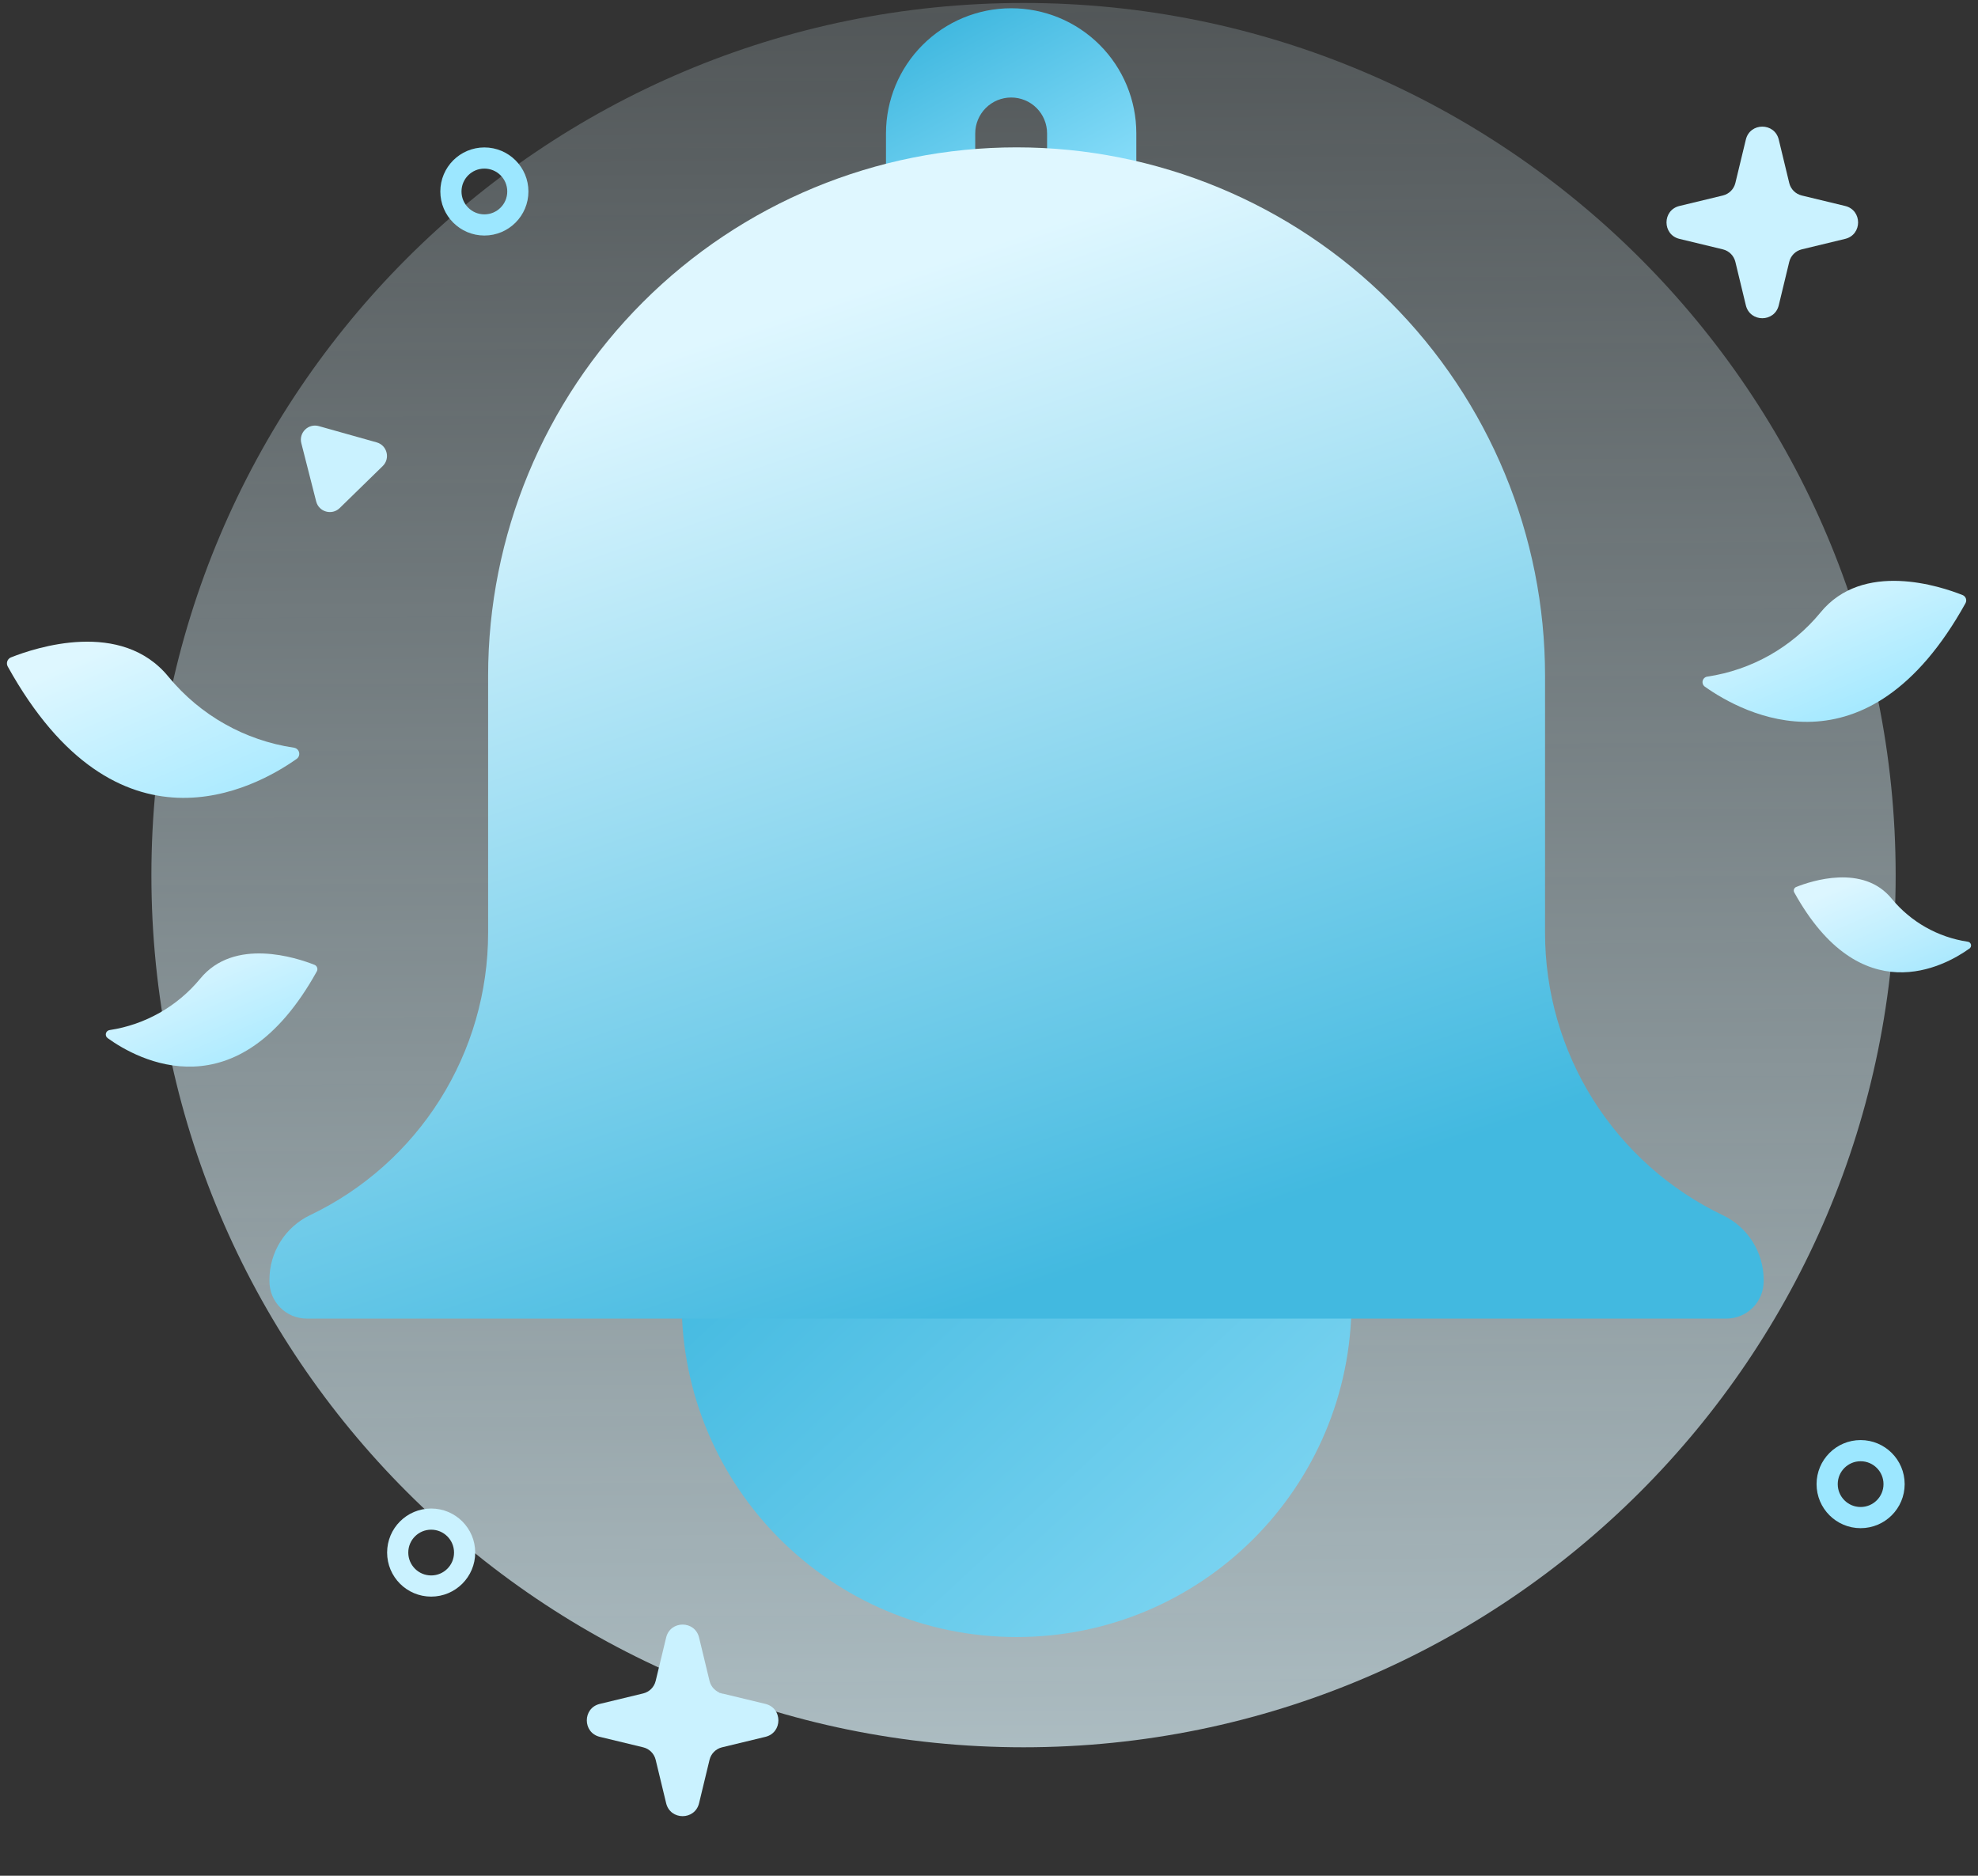 <svg width="232" height="220" viewBox="0 0 232 220" fill="none" xmlns="http://www.w3.org/2000/svg">
<rect x="0" y="0" width="232" height="220" fill="#333333" stroke="none"/>
<path d="M120.049 204.932C176.544 204.932 222.342 159.134 222.342 102.64C222.342 46.145 176.544 0.347 120.049 0.347C63.555 0.347 17.757 46.145 17.757 102.64C17.757 159.134 63.555 204.932 120.049 204.932Z" fill="url(#paint0_linear_524_3073)"/>
<path fill-rule="evenodd" clip-rule="evenodd" d="M120.211 11.755C119.7 11.544 119.152 11.436 118.6 11.437L118.595 11.437C117.479 11.438 116.409 11.882 115.619 12.671C114.831 13.46 114.387 14.529 114.385 15.645V20.942H103.917L103.917 15.638C103.92 11.748 105.467 8.019 108.217 5.269C110.967 2.519 114.695 0.972 118.584 0.969L118.586 0.969C120.514 0.966 122.423 1.343 124.205 2.078C125.988 2.814 127.608 3.894 128.974 5.257C130.339 6.62 131.422 8.239 132.161 10.021C132.9 11.803 133.28 13.713 133.28 15.642V20.746H122.812V15.642C122.812 15.089 122.703 14.542 122.491 14.031C122.28 13.52 121.969 13.056 121.578 12.666C121.187 12.275 120.722 11.966 120.211 11.755ZM118.586 0.969L118.584 0.969L118.586 0.969Z" fill="url(#paint1_linear_524_3073)"/>
<path d="M119.236 192.002C140.932 192.002 158.52 174.414 158.52 152.717C158.52 131.021 140.932 113.433 119.236 113.433C97.54 113.433 79.951 131.021 79.951 152.717C79.951 174.414 97.54 192.002 119.236 192.002Z" fill="url(#paint2_linear_524_3073)"/>
<path d="M181.22 109.407V79.268C181.22 62.829 174.69 47.063 163.065 35.438C151.441 23.814 135.675 17.283 119.235 17.283C102.796 17.283 87.03 23.814 75.406 35.438C63.781 47.063 57.251 62.829 57.251 79.268V109.407C57.251 116.332 55.292 123.115 51.601 128.972C47.909 134.83 42.635 139.524 36.388 142.511C34.952 143.194 33.74 144.272 32.893 145.618C32.045 146.964 31.598 148.522 31.603 150.113V150.276C31.602 150.85 31.714 151.419 31.933 151.95C32.152 152.481 32.473 152.964 32.879 153.37C33.285 153.777 33.767 154.099 34.297 154.319C34.828 154.539 35.397 154.653 35.971 154.653H202.492C203.066 154.653 203.635 154.539 204.165 154.319C204.696 154.099 205.178 153.777 205.583 153.37C205.989 152.964 206.311 152.481 206.53 151.95C206.749 151.419 206.861 150.85 206.86 150.276V150.113C206.861 148.527 206.412 146.974 205.567 145.633C204.722 144.292 203.514 143.218 202.083 142.535C195.833 139.547 190.556 134.849 186.864 128.987C183.172 123.124 181.215 116.336 181.22 109.407Z" fill="url(#paint3_linear_524_3073)"/>
<path d="M230.533 70.75C230.579 70.667 230.607 70.574 230.615 70.479C230.624 70.384 230.611 70.288 230.58 70.198C230.548 70.107 230.498 70.025 230.432 69.956C230.366 69.886 230.286 69.832 230.198 69.795C227.618 68.766 218.489 65.712 213.499 71.869C210.161 75.916 205.443 78.583 200.255 79.357C200.124 79.374 200.002 79.431 199.904 79.519C199.807 79.607 199.738 79.723 199.707 79.851C199.676 79.979 199.684 80.114 199.731 80.237C199.778 80.36 199.861 80.466 199.969 80.541C204.379 83.668 218.946 91.638 230.533 70.75Z" fill="url(#paint4_linear_524_3073)"/>
<path d="M37.16 113.929C37.197 113.862 37.219 113.788 37.225 113.711C37.232 113.635 37.222 113.558 37.196 113.486C37.171 113.413 37.131 113.347 37.078 113.291C37.025 113.236 36.962 113.191 36.891 113.162C34.825 112.345 27.484 109.896 23.475 114.795C20.799 118.041 17.019 120.185 12.859 120.813C12.755 120.827 12.657 120.872 12.579 120.943C12.501 121.013 12.446 121.106 12.421 121.208C12.396 121.311 12.403 121.418 12.44 121.517C12.478 121.615 12.544 121.7 12.631 121.76C16.15 124.308 27.851 130.71 37.16 113.929Z" fill="url(#paint5_linear_524_3073)"/>
<path d="M210.447 104.667C210.416 104.611 210.397 104.549 210.392 104.485C210.387 104.421 210.395 104.357 210.417 104.297C210.439 104.236 210.473 104.181 210.518 104.135C210.562 104.089 210.616 104.053 210.676 104.03C212.407 103.336 218.54 101.286 221.887 105.418C224.131 108.136 227.302 109.928 230.788 110.448C230.88 110.457 230.968 110.494 231.038 110.555C231.108 110.616 231.157 110.698 231.177 110.789C231.198 110.879 231.19 110.974 231.154 111.059C231.118 111.145 231.055 111.217 230.976 111.265C228.02 113.38 218.229 118.728 210.447 104.667Z" fill="url(#paint6_linear_524_3073)"/>
<path d="M0.904 78.167C0.853 78.074 0.823 77.971 0.815 77.865C0.807 77.759 0.821 77.653 0.856 77.553C0.891 77.453 0.947 77.361 1.02 77.284C1.093 77.207 1.181 77.146 1.279 77.106C4.137 75.971 14.254 72.59 19.782 79.4C23.485 83.89 28.723 86.846 34.48 87.696C34.624 87.718 34.759 87.781 34.866 87.88C34.973 87.978 35.048 88.107 35.082 88.248C35.115 88.39 35.105 88.538 35.053 88.674C35.002 88.81 34.91 88.927 34.791 89.011C29.883 92.473 13.74 101.308 0.904 78.167Z" fill="url(#paint7_linear_524_3073)"/>
<path d="M35.342 51.98C35.027 50.745 36.167 49.632 37.394 49.977L44.181 51.885C45.408 52.229 45.801 53.773 44.889 54.663L39.844 59.587C38.932 60.477 37.399 60.046 37.084 58.811L35.342 51.98Z" fill="#CAF2FF"/>
<path d="M204.77 16.372C205.259 14.345 208.142 14.345 208.631 16.372L209.86 21.463C210.035 22.188 210.601 22.753 211.325 22.928L216.416 24.157C218.443 24.646 218.443 27.529 216.416 28.018L211.325 29.247C210.601 29.422 210.035 29.988 209.86 30.712L208.631 35.803C208.142 37.83 205.259 37.83 204.77 35.803L203.541 30.712C203.366 29.988 202.8 29.422 202.076 29.247L196.985 28.018C194.958 27.529 194.958 24.646 196.985 24.157L202.076 22.928C202.8 22.753 203.366 22.188 203.541 21.463L204.77 16.372Z" fill="#CAF2FF"/>
<path d="M78.132 192.06C78.621 190.033 81.504 190.033 81.994 192.06L83.222 197.151C83.397 197.876 83.963 198.441 84.687 198.616L89.778 199.845C91.805 200.334 91.805 203.217 89.778 203.707L84.687 204.936C83.963 205.11 83.397 205.676 83.222 206.4L81.994 211.491C81.504 213.518 78.621 213.518 78.132 211.491L76.903 206.4C76.728 205.676 76.163 205.11 75.438 204.936L70.347 203.707C68.32 203.217 68.32 200.334 70.347 199.845L75.438 198.616C76.163 198.441 76.728 197.876 76.903 197.151L78.132 192.06Z" fill="#CAF2FF"/>
<path d="M54.496 182.094C54.496 184.262 52.739 186.019 50.571 186.019C48.403 186.019 46.646 184.262 46.646 182.094C46.646 179.926 48.403 178.169 50.571 178.169C52.739 178.169 54.496 179.926 54.496 182.094Z" stroke="#CAF2FF" stroke-width="2.483"/>
<circle cx="56.813" cy="22.458" r="3.925" stroke="#9CE7FF" stroke-width="2.483"/>
<circle cx="218.232" cy="174.067" r="3.925" stroke="#9CE7FF" stroke-width="2.483"/>
<defs>
<linearGradient id="paint0_linear_524_3073" x1="119.261" y1="-32.962" x2="121.356" y2="326.274" gradientUnits="userSpaceOnUse">
<stop stop-color="#DCF6FF" stop-opacity="0.1"/>
<stop offset="1" stop-color="#E2F8FF"/>
</linearGradient>
<linearGradient id="paint1_linear_524_3073" x1="140.424" y1="21.97" x2="125.754" y2="-4.828" gradientUnits="userSpaceOnUse">
<stop stop-color="#97E5FF"/>
<stop offset="1" stop-color="#42B9E0"/>
</linearGradient>
<linearGradient id="paint2_linear_524_3073" x1="185.419" y1="218.397" x2="64.607" y2="87.865" gradientUnits="userSpaceOnUse">
<stop stop-color="#A2E6FC"/>
<stop offset="0.704" stop-color="#42B9E0"/>
</linearGradient>
<linearGradient id="paint3_linear_524_3073" x1="143.503" y1="143.484" x2="105.646" y2="32.183" gradientUnits="userSpaceOnUse">
<stop stop-color="#42B9E0"/>
<stop offset="1" stop-color="#DFF7FF"/>
</linearGradient>
<linearGradient id="paint4_linear_524_3073" x1="238.143" y1="85.516" x2="227.67" y2="61.182" gradientUnits="userSpaceOnUse">
<stop stop-color="#86E1FF"/>
<stop offset="1" stop-color="#D9F6FF"/>
</linearGradient>
<linearGradient id="paint5_linear_524_3073" x1="43.266" y1="125.787" x2="34.855" y2="106.252" gradientUnits="userSpaceOnUse">
<stop stop-color="#95E5FF"/>
<stop offset="1" stop-color="#DCF6FF"/>
</linearGradient>
<linearGradient id="paint6_linear_524_3073" x1="236.249" y1="114.615" x2="229.192" y2="98.238" gradientUnits="userSpaceOnUse">
<stop stop-color="#99E4FD"/>
<stop offset="1" stop-color="#DCF6FF"/>
</linearGradient>
<linearGradient id="paint7_linear_524_3073" x1="43.443" y1="94.523" x2="31.85" y2="67.561" gradientUnits="userSpaceOnUse">
<stop stop-color="#9BE6FF"/>
<stop offset="1" stop-color="#DEF7FF"/>
</linearGradient>
</defs>
</svg>

